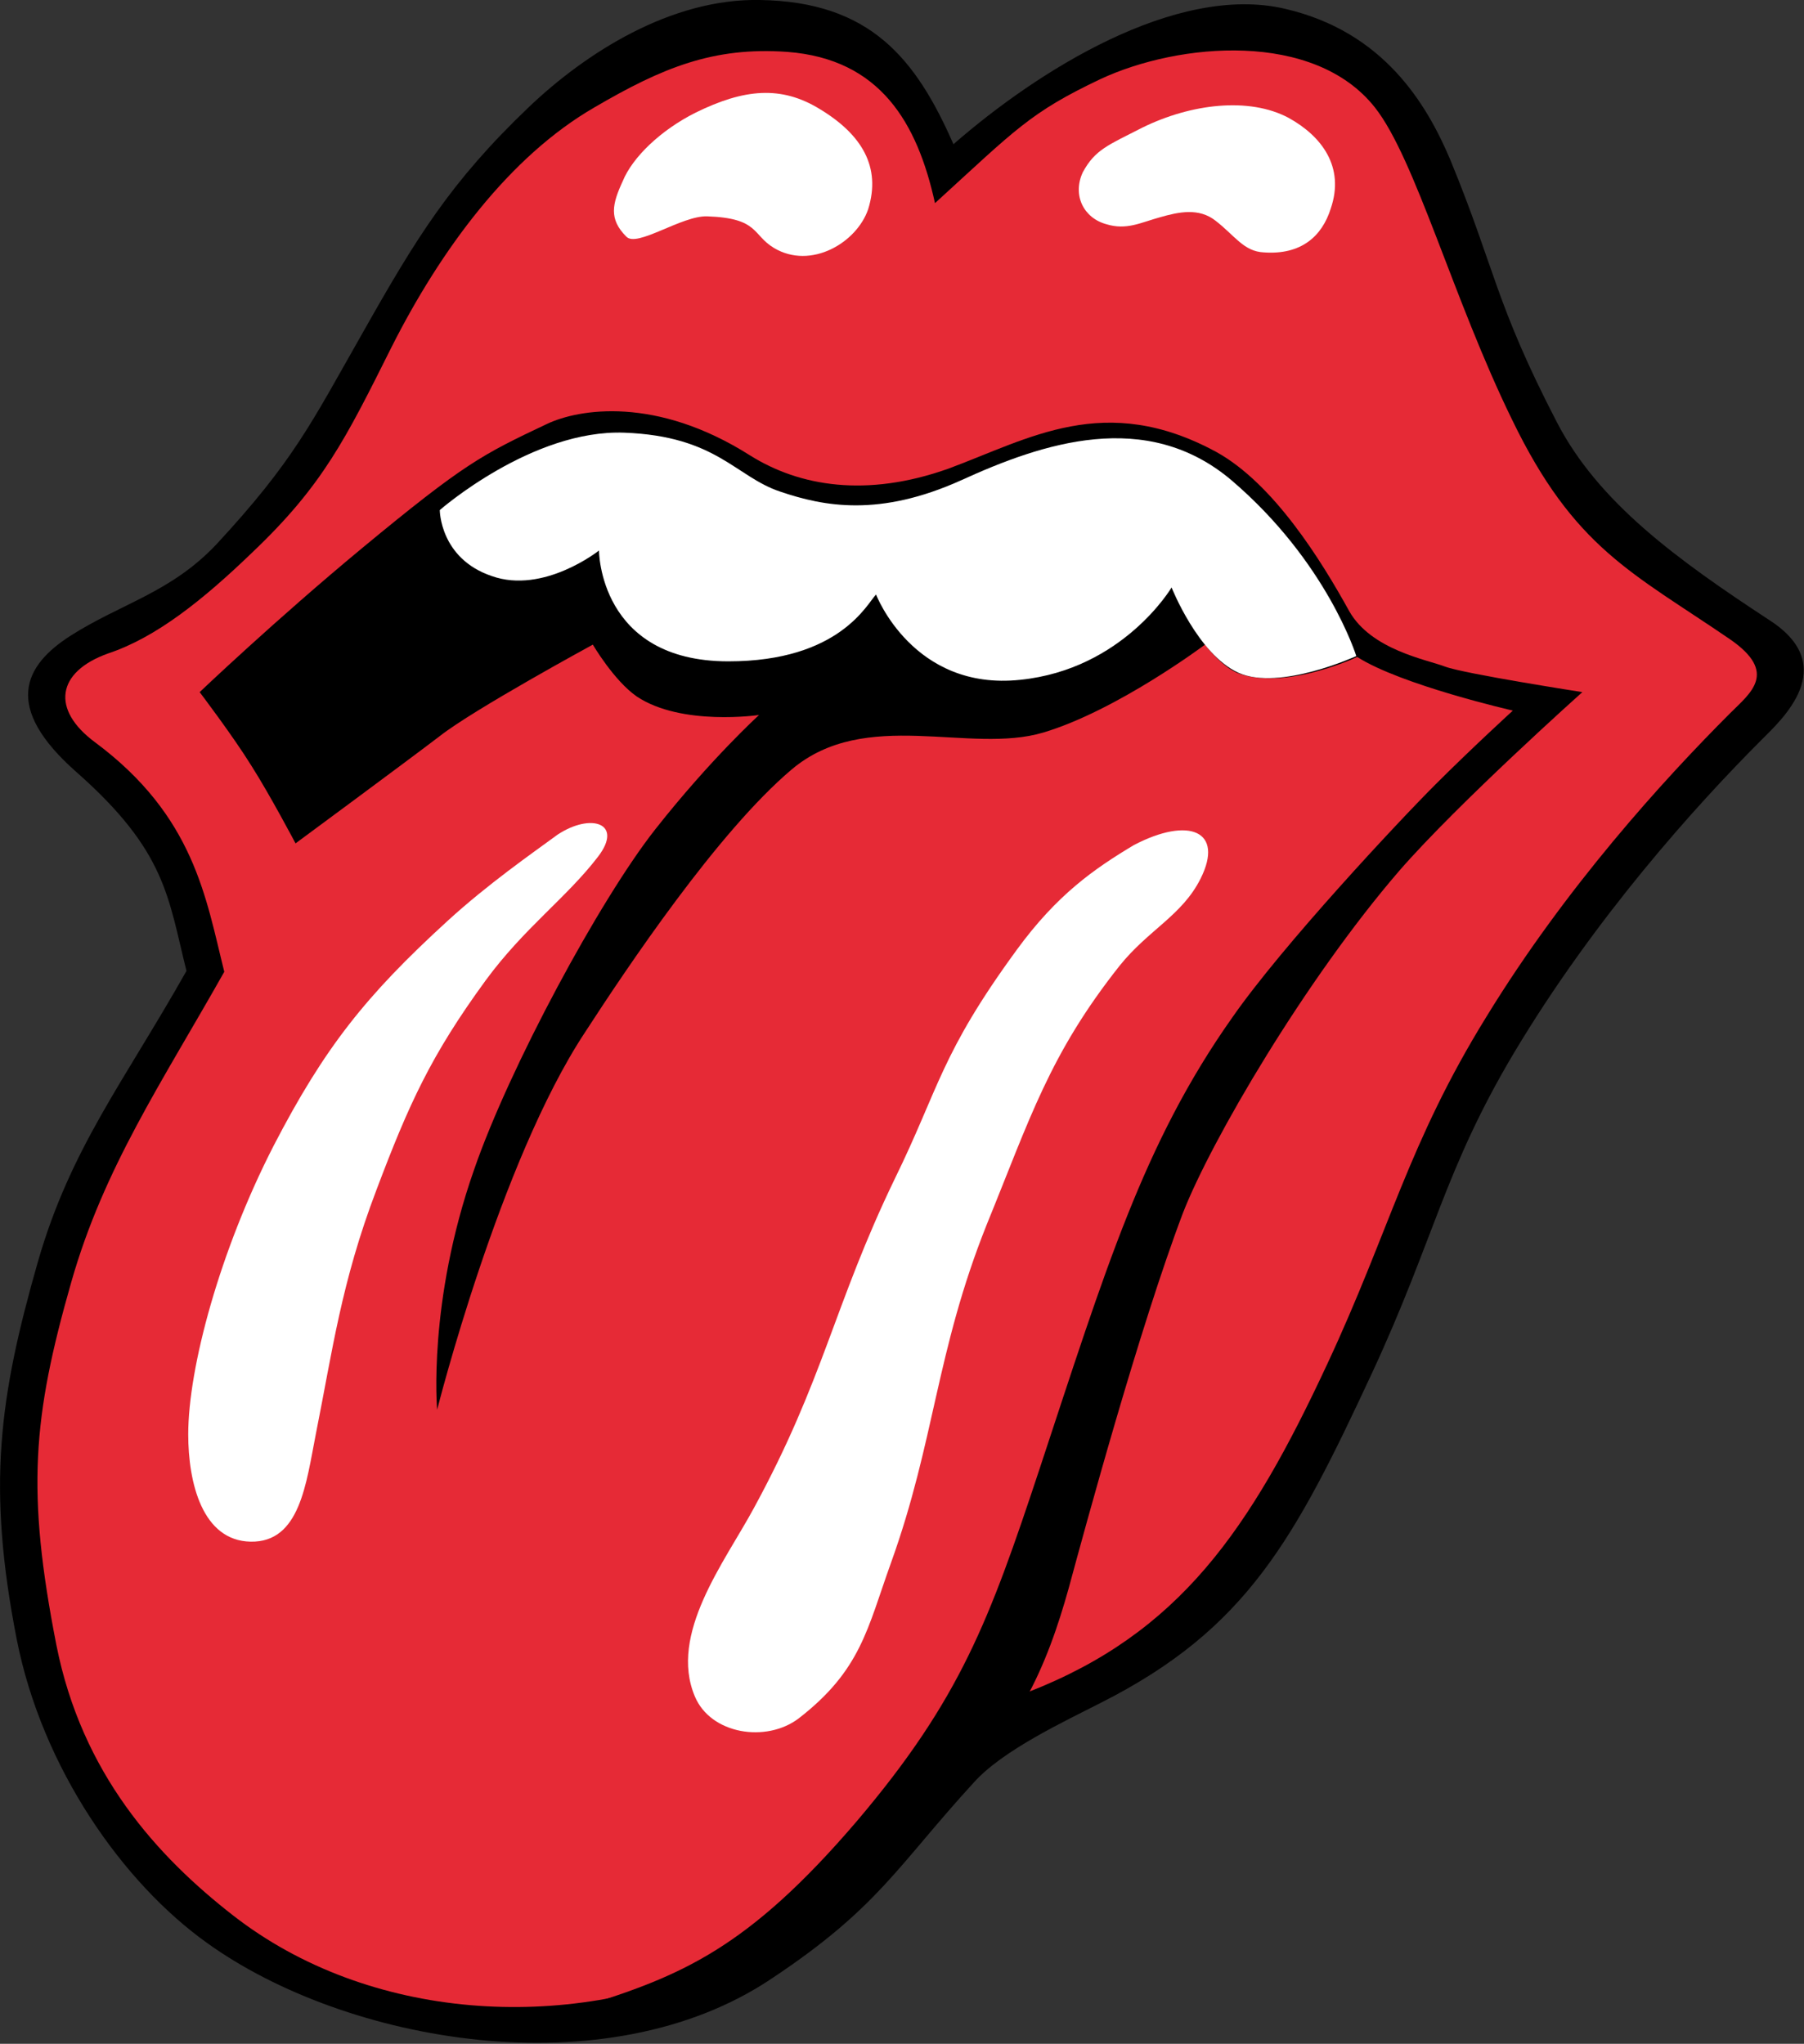 <?xml version="1.0" encoding="utf-8"?>
<!-- Generator: Adobe Illustrator 24.3.0, SVG Export Plug-In . SVG Version: 6.00 Build 0)  -->
<svg version="1.1" id="Layer_1" xmlns="http://www.w3.org/2000/svg" xmlns:xlink="http://www.w3.org/1999/xlink" x="0px" y="0px"
	 width="205.1px" height="232.4px" viewBox="0 0 205.1 232.4" style="enable-background:new 0 0 205.1 232.4;" xml:space="preserve"
	>
<rect x="0" y="0" width="205.1" height="232.4" fill="#333333" stroke="none"/>
<style type="text/css">
	.st0{clip-path:url(#SVGID_2_);}
	.st1{clip-path:url(#SVGID_2_);fill:#E62A36;}
	.st2{clip-path:url(#SVGID_2_);fill:#FFFFFF;}
</style>
<g>
	<defs>
		<rect id="SVGID_1_" width="205.1" height="232.4"/>
	</defs>
	<clipPath id="SVGID_2_">
		<use xlink:href="#SVGID_1_"  style="overflow:visible;"/>
	</clipPath>
	<path class="st0" d="M24.6,61.9c8.8-9.5,10.8-13.8,16.6-24c6.1-10.8,10-17.2,18.9-25.7C66.6,6,76.3-0.2,86.4,0
		c12.5,0.2,17.7,6.6,22,16.4c9.5-8.3,25.3-18.3,37.7-15.4c11.2,2.6,16.1,10.8,18.8,17.2C170,30.6,170,34.5,177,48
		c4.7,9.1,13.6,15.6,24.3,22.6c7.9,5.2,1.3,11.2-1,13.5c-7.6,7.6-19,20.3-28.1,35.5c-8,13.4-9.1,21.2-16.2,36.5
		c-8.8,18.9-14.2,29.1-30.8,37.5c-4.1,2.1-11.2,5.4-14.5,9.1c-8.7,9.5-10.8,14.2-23,22.3c-18.8,12.6-48.4,7.3-64.2-4.1
		c-9.5-6.8-18.7-19.8-21.6-34.5c-3.4-17.4-2-27.5,2.4-42.9c3.7-12.9,9.8-20.5,16.9-33.1c-2.1-8.4-2.3-13.6-12.5-22.6
		C0.3,80.4,2.7,75.7,8,72.3C13.8,68.6,19.4,67.4,24.6,61.9 M28.7,62.8c8-7.6,10.6-12.9,15.8-23.3c5.6-11.1,13.4-21.7,23.1-27.3
		c7.7-4.5,13.5-6.9,21.9-6.3c10.6,0.8,14.8,8.1,16.8,17.2c9.2-8.4,10.8-10.3,18.8-14.1c9-4.2,24.3-5.5,31.2,3.2
		c4.6,5.8,8.9,21.8,15.6,35.5c7.1,14.7,13.7,17.4,24.8,25c5.5,3.8,2.3,6.1,0,8.4c-7.6,7.6-18.7,19.8-27.7,34.5
		c-8.9,14.4-11,24.3-18.1,39.5c-8.8,18.9-16.8,30.6-34,37.3c-4.3,1.7-6.4,4-9.2,7.7c-8,10.1-13.5,17.6-25.6,23.1
		c-17.7,8-40.2,6.6-55.6-5.4c-8.6-6.7-17.2-16.1-20.1-30.8c-3.4-17.4-2.7-25.8,1.7-41.2c3.7-13,10.3-22.7,17.4-35.3
		c-2.1-8.4-3.4-17.7-14.7-26.1c-5-3.7-4.4-8,1.5-10.1C17.7,72.5,23,68.3,28.7,62.8"/>
	<path class="st1" d="M28.7,62.8c8-7.6,10.6-12.9,15.8-23.3c5.6-11.1,13.4-21.7,23.1-27.3c7.7-4.5,13.5-6.9,21.9-6.3
		c10.6,0.8,14.8,8.1,16.8,17.2c9.2-8.4,10.8-10.3,18.8-14.1c9-4.2,24.3-5.5,31.2,3.2c4.6,5.8,8.9,21.8,15.6,35.5
		c7.1,14.7,13.7,17.4,24.8,25c5.5,3.8,2.3,6.1,0,8.4c-7.6,7.6-18.7,19.8-27.7,34.5c-8.9,14.4-11,24.3-18.1,39.5
		c-8.8,18.9-16.8,30.6-34,37.3c-4.3,1.7-6.4,4-9.2,7.7c-8,10.1-13.5,17.6-25.6,23.1c-17.7,8-40.2,6.6-55.6-5.4
		c-8.6-6.7-17.2-16.1-20.1-30.8c-3.4-17.4-2.7-25.8,1.7-41.2c3.7-13,10.3-22.7,17.4-35.3c-2.1-8.4-3.4-17.7-14.7-26.1
		c-5-3.7-4.4-8,1.5-10.1C17.7,72.5,23,68.3,28.7,62.8"/>
	<path class="st0" d="M154.3,74.7c0,0-8,3.8-13.4,1.9c-1.4-0.5-2.8-1.9-3.9-3.3c0,0-10,7.5-18.4,10c-8.4,2.5-20.2-2.9-28.6,4.2
		c-8.4,7.1-18.7,22.5-23.5,29.9c-9.7,14.7-16.8,42.9-16.8,42.9s-1.1-12.2,4.2-27.3c4-11.6,14.3-30.7,20.6-38.7
		c6.3-8,11.8-13,11.8-13s-8.8,1.3-13.9-2.1c-2.6-1.8-5-5.9-5-5.9S53.8,80.7,50,83.7c-3.8,2.9-16.4,12.2-16.4,12.2s-2.9-5.5-5-8.8
		c-2.1-3.4-5.9-8.4-5.9-8.4s8.6-8.2,18.5-16.4c11.6-9.6,13.6-10.6,21-14.1c3.6-1.7,12.4-3.2,23.1,3.6c5.6,3.5,13.2,4.8,22.5,1.5
		c9.2-3.4,17.8-8.8,30.5-1.9c6.5,3.6,11.9,12.3,15.1,18.1c2.5,4.4,8.8,5.5,10.9,6.3c2.1,0.8,15.6,2.9,15.6,2.9S165.8,91.3,159.1,99
		c-10.7,12.4-21.4,30.7-24.6,38.9c-5,13.2-11.1,35.7-13,42.7c-1.2,4.3-2.7,8.7-5,12.8c-1,1.8-4.4,4.1-4.4,4.1s-3.9,4.9-10.8,12.8
		c-2.9,3.3-10,9.9-14.9,12.8c-6.9,4.1-20.3,5.1-20.3,5.1c11.3-3.5,18.9-6.6,31.3-21.1c11.8-13.9,15.1-22.9,20.8-40.1
		c7.5-22.7,11.8-37,21.9-51.3c5.7-8.2,18.9-22.3,23.1-26.5c4.2-4.2,8.8-8.4,8.8-8.4S159.3,77.9,154.3,74.7"/>
	<path class="st2" d="M50.9,104.7c-9.3,8.5-14,14.4-19.8,25.6c-6.1,11.9-9.7,25.2-9.7,32.8c0,5.5,1.6,12.1,7.1,12.2
		c5.6,0.1,6.3-6.6,7.4-12.2c1.9-9.5,2.9-17.3,6.9-27.8c3.7-9.8,6.2-15.3,12.4-23.8c4.4-6,9.2-9.4,12.8-14.1c2.9-3.8-0.8-5-4.6-2.5
		C60.4,97.1,55.5,100.5,50.9,104.7"/>
	<path class="st2" d="M115.6,108c-8.7,11.9-8.8,15.7-13.9,26.1c-6.9,14.3-8,22.7-16,37.4c-3.3,6.1-9.7,14.3-6.7,21.4
		c1.8,4.3,8.1,5.3,11.8,2.5c7.1-5.5,7.8-10.2,10.5-17.7c5-13.9,5.1-24,10.9-38.5c4.9-12,7.1-19.3,15.1-29.4c3.3-4.1,7.1-5.7,9.2-9.9
		c2.7-5.4-1.3-7.1-7.6-3.8C124.4,98.8,120.2,101.7,115.6,108"/>
	<path class="st2" d="M50,58c0,0,10.5-9.2,21-8.8c10.5,0.4,12.6,5,17.7,6.7c5,1.7,11.3,2.9,20.6-1.3c9.2-4.2,21-8.2,30.7,0
		c10.9,9.3,14.2,20,14.2,20s-8.7,4-13.4,1.9c-4.6-2.1-7.6-9.7-7.6-9.7s-5.5,9.3-17.2,10.5c-12.2,1.3-16.4-9.7-16.4-9.7
		c-1,1-4.1,7.6-16.8,7.6c-14.7,0-14.7-12.6-14.7-12.6s-6.3,5-12.2,2.9C50,63.5,50,58,50,58"/>
	<path class="st2" d="M79.1,12.8c5.5-2.7,9.7-3.1,14.1-0.4c4.8,2.9,7,6.6,5.5,11.4c-1.3,3.8-6.5,6.9-10.7,4.4
		c-2.5-1.5-1.7-3.4-7.6-3.6c-2.9-0.1-8,3.6-9.2,2.3c-2-2-1.6-3.7-0.4-6.3C71.9,17.9,75.1,14.8,79.1,12.8"/>
	<path class="st2" d="M129.9,14.5c5.5-2.7,12.1-3.5,16.6-1.1c3.8,2.1,6.4,5.6,4.8,10.3c-1,3.2-3.4,5.3-7.6,5
		c-2.3-0.1-3.3-1.9-5.5-3.6c-1.9-1.5-4.2-1-6.3-0.4c-2.2,0.6-3.8,1.5-6.1,0.8c-2.6-0.7-3.9-3.3-2.7-5.9
		C124.5,17,126,16.5,129.9,14.5"/>
</g>
</svg>
